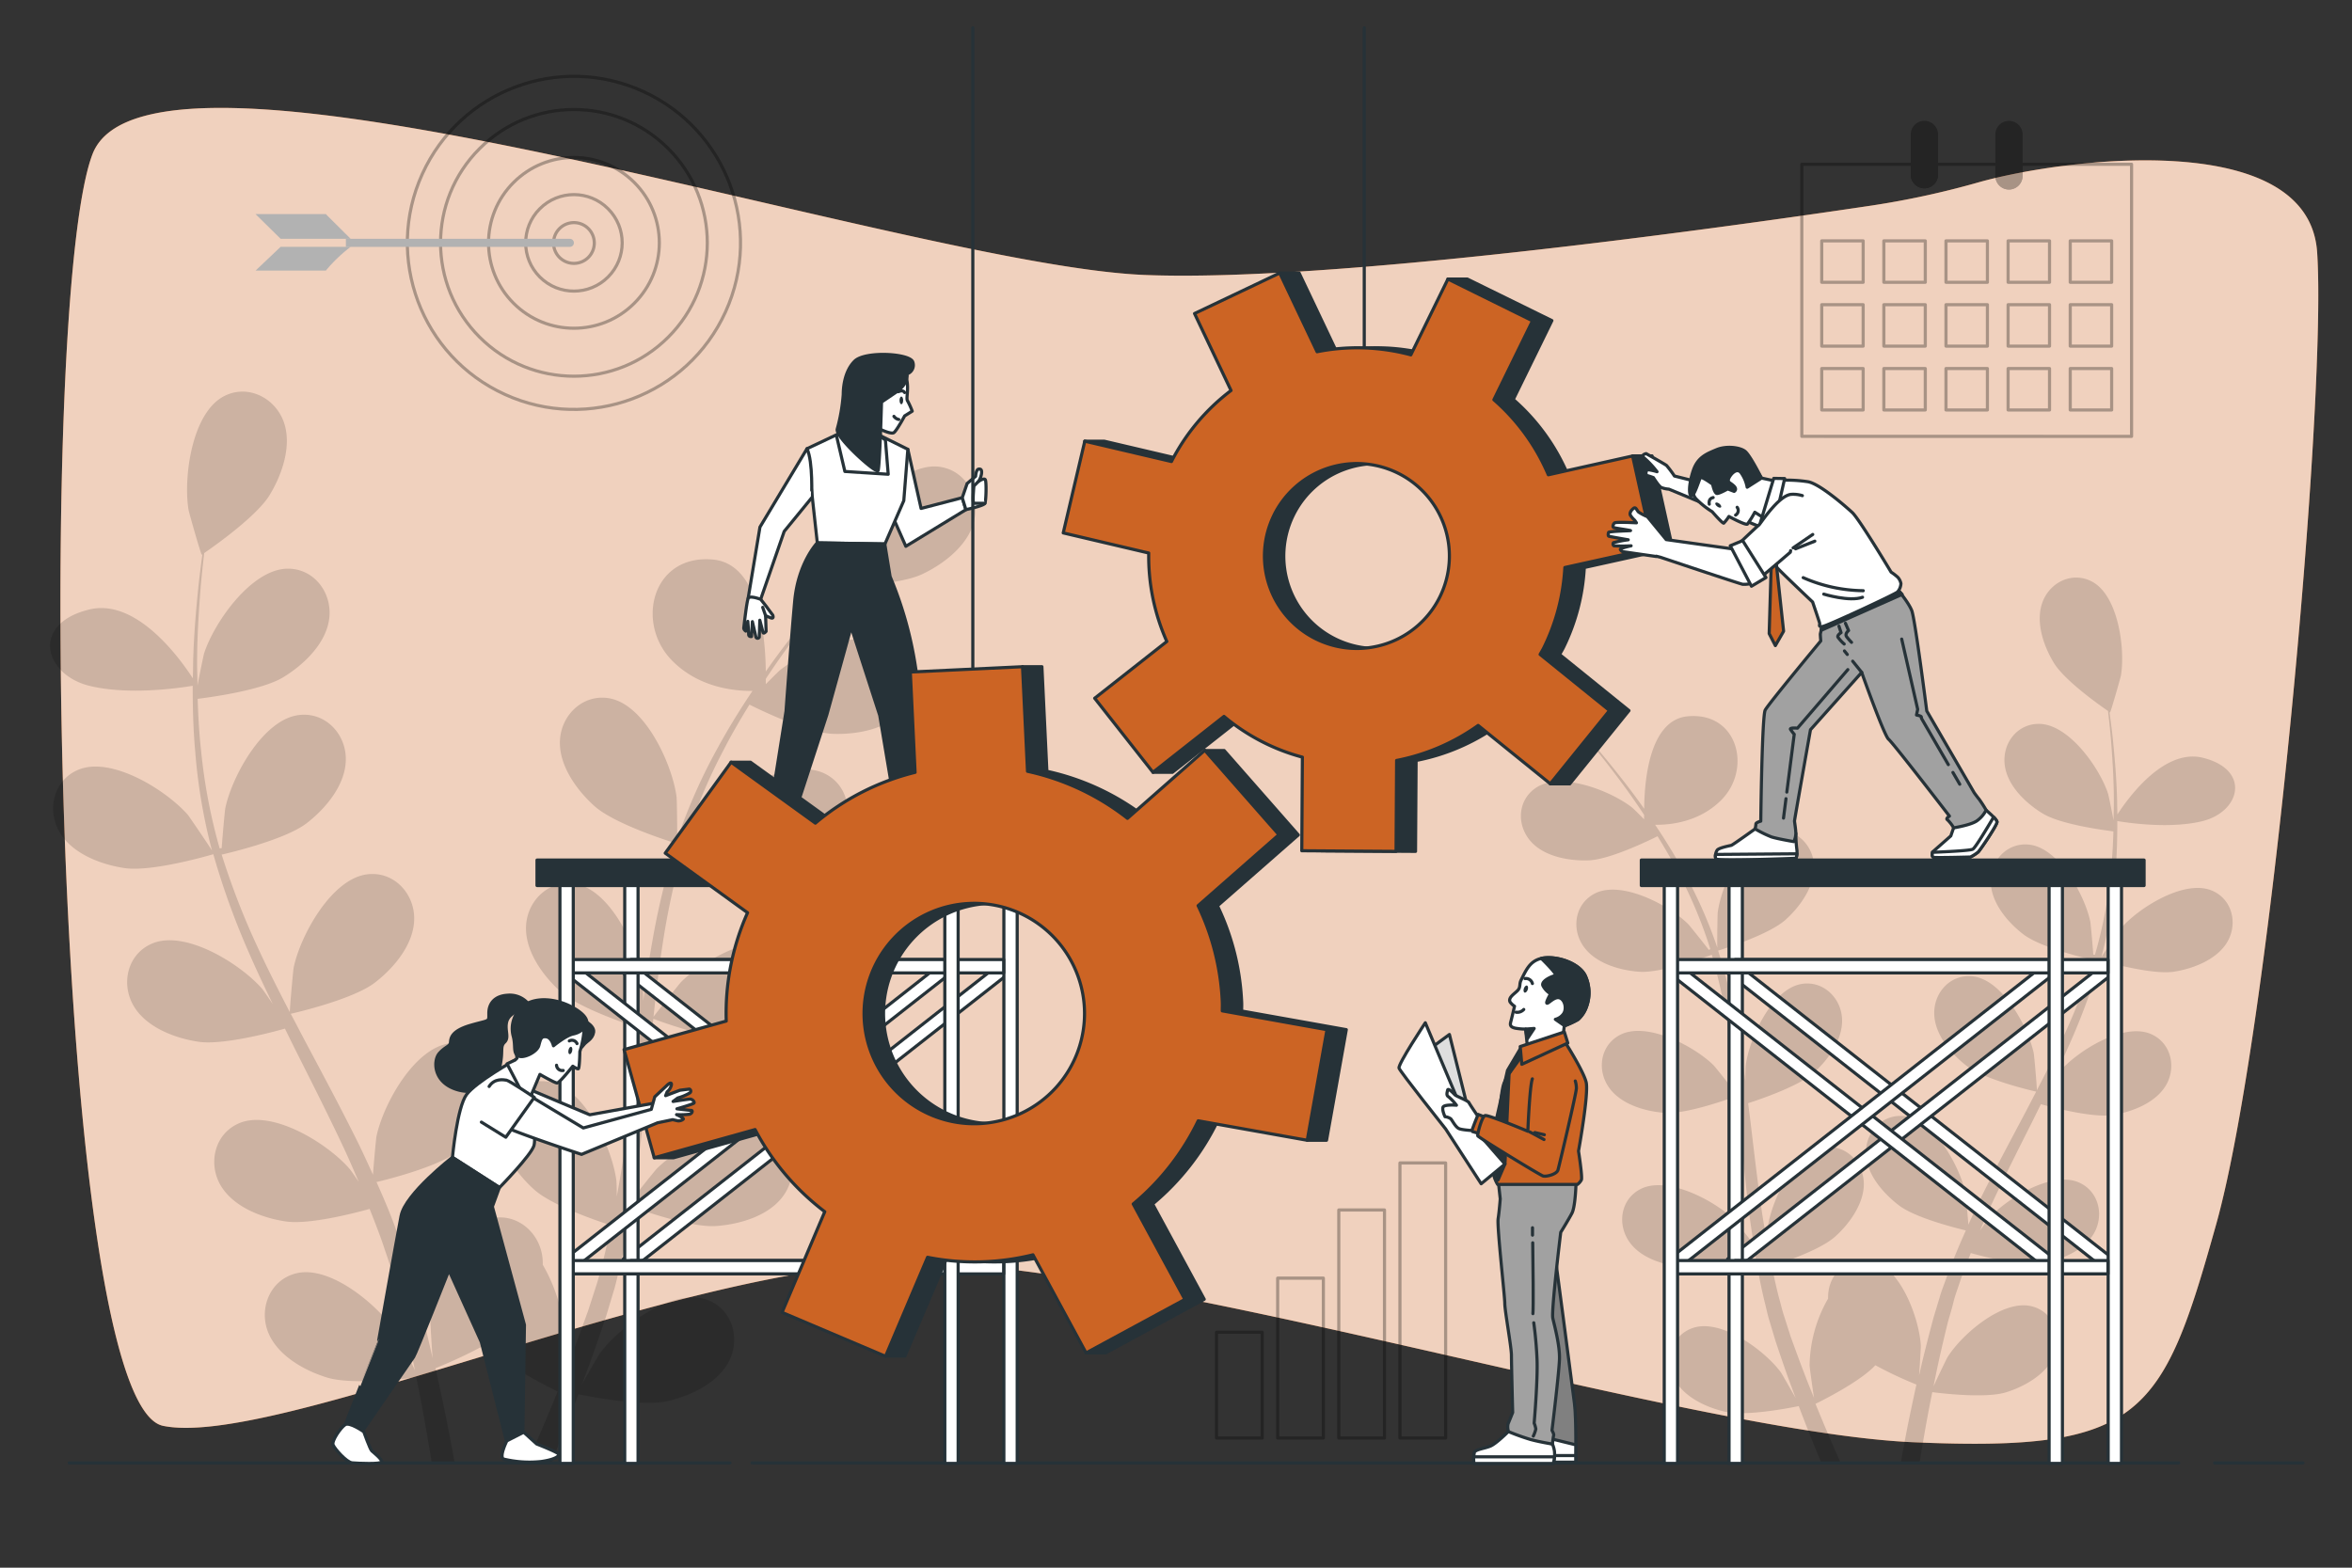 <svg xmlns="http://www.w3.org/2000/svg" viewBox="0 0 750 500"><rect x="0" y="0" width="750" height="500" fill="#333333" stroke="none"/><g id="freepik--background-simple--inject-121"><path d="M631.07,58.11a274.72,274.72,0,0,1-34.19,7.44c-52.46,7.81-173.38,24.54-232,22.14C288.8,84.57,47.69,1.38,29.48,49.21S16.62,447.48,52,454.76s160.74-49.91,234.68-52S537.42,456.84,610.28,460s79.3-8.32,96.45-69.67S742.09,127.2,738.88,80.41C736.14,40.63,658.31,50.44,631.07,58.11Z" style="fill:#CC6424"></path><path d="M631.07,58.11a274.72,274.72,0,0,1-34.19,7.44c-52.46,7.81-173.38,24.54-232,22.14C288.8,84.57,47.69,1.38,29.48,49.21S16.62,447.48,52,454.76s160.74-49.91,234.68-52S537.42,456.84,610.28,460s79.3-8.32,96.45-69.67S742.09,127.2,738.88,80.41C736.14,40.63,658.31,50.44,631.07,58.11Z" style="fill:#fff;opacity:0.7"></path></g><g id="freepik--Plants--inject-121"><path d="M28.76,218.8c12.33,2.93,27.91.72,32.69-.08,0,6.62.14,13.59.79,20.84a178.47,178.47,0,0,0,5.27,31.37c0,.12.08.25.11.37C65.8,268.43,60.43,260.59,60,260c-6.77-7.83-24.46-19-35.13-14.45-7.69,3.27-9.94,12.47-6.08,19.49,3.94,7.17,13.38,10.72,21,11.84,8.63,1.25,26.79-4,28.23-4.44A243.26,243.26,0,0,0,79,303c2.5,5.78,5.2,11.53,8,17.25-1.65-2.42-3.15-4.58-3.39-4.86-6.78-7.83-24.47-19-35.14-14.44-7.68,3.26-9.93,12.47-6.07,19.49,3.94,7.17,13.37,10.72,21,11.83s23.34-3,27.45-4.21c1.08,2.19,2.15,4.39,3.24,6.57,5.26,10.47,10.55,20.89,15.43,31.28,1.72,3.66,3.28,7.32,4.86,11-1.48-2.16-2.74-4-3-4.21-6.77-7.83-24.46-19-35.13-14.45-7.68,3.27-9.94,12.47-6.08,19.49,4,7.18,13.38,10.72,21,11.84,7.41,1.08,21.82-2.65,26.7-4,1.5,3.8,3,7.6,4.29,11.35.82,2.58,1.79,5,2.46,7.65s1.44,5.17,2.16,7.71c1.18,4.95,2.44,10.06,3.48,14.92.75,3.37,1.39,6.6,2.06,9.86-1.67-3.67-5.09-10.77-5.45-11.33-5.5-8.76-21.3-22.46-32.53-19.59-8.1,2.06-11.72,10.81-9,18.34,2.81,7.69,11.6,12.62,19,14.88,8.14,2.49,26.16.22,28.41-.08,1.08,5.38,2.08,10.63,2.94,15.6q1.08,6.12,2,11.75H145q-1.11-6.19-2.45-13c-1.08-5.48-2.34-11.3-3.68-17.27a149.73,149.73,0,0,0,15.85-7.46c5.93,6.43,21.13,14,23.1,14.9-2.07,5.09-4.13,10-6.15,14.64-1.23,2.84-2.44,5.55-3.63,8.2h7.67c.76-1.81,1.52-3.64,2.29-5.53,2.12-5.16,4.29-10.71,6.46-16.43,2.18.45,20,4.08,28.34,2.2,7.54-1.7,16.67-6,20-13.43,3.3-7.3.34-16.3-7.57-19-11-3.69-27.77,8.79-33.91,17.12-.36.49-3.7,6.26-5.75,9.94.88-2.34,1.75-4.61,2.62-7,1.75-4.78,3.36-9.6,5.11-14.79q1.14-3.8,2.3-7.67c.82-2.54,1.36-5.34,2.06-8,1.5-6.27,2.71-12.7,3.78-19.21,4.19,1.52,19.15,6.73,26.9,6.18s17.38-3.37,21.85-10.23c4.37-6.71,2.81-16.06-4.61-19.89-10.31-5.31-28.78,4.48-36.11,11.79-.46.45-5.14,6.28-7.64,9.53.61-3.91,1.25-7.82,1.74-11.8,1.43-11.49,2.51-23.17,3.65-34.82.34-3.56.73-7.11,1.11-10.67,1.48.56,19.12,7.13,27.8,6.52,7.71-.54,17.39-3.38,21.85-10.23s2.82-16.07-4.61-19.89c-10.3-5.32-28.77,4.48-36.11,11.78-.55.55-7.26,9-8.87,11.17.83-7.83,1.73-15.63,2.92-23.27a241.66,241.66,0,0,1,6.69-30.62c.69.26,19.07,7.2,28,6.58,7.71-.54,17.39-3.38,21.85-10.24,4.37-6.71,2.81-16.06-4.61-19.88-10.3-5.32-28.77,4.48-36.11,11.78-.48.48-5.6,6.87-8,10l-.59-.3a176.78,176.78,0,0,1,12.16-29.07c2.64-5.16,5.45-9.94,8.29-14.54,3.29,1.65,18.41,9,26.47,9.31,7.73.31,17.65-1.44,22.85-7.77s4.56-15.65-2.4-20.27c-9.66-6.42-29.09,1.29-37.19,7.74-.3.25-2.34,2.26-4.53,4.46,0-.48,0-1,0-1.68.32-.5.65-1,1-1.5,4.85-7.3,9.74-13.69,14.11-19.31,2.52-3.18,4.86-6,7.07-8.62,4.07-.08,20.47-.57,27.65-3.94,7-3.29,15-9.42,16.69-17.42,1.66-7.84-3.17-16-11.47-16.89-11.53-1.24-25.22,14.55-29.44,24-.36.82-4.58,14.25-4.37,14.25h.25c-2.18,2.47-4.49,5.15-7,8.13-4.48,5.51-9.5,11.77-14.49,18.95-.1-11.15-2.07-34.3-16.78-35.7-19.43-1.85-25,20.34-12.95,32.37,8.43,8.43,19.57,9.58,25.49,9.52-3.73,5.55-7.47,11.53-11,18a179.46,179.46,0,0,0-12.92,29.07c0,.11-.06.24-.1.36.06-3.39-.09-12.89-.19-13.62-1.33-10.27-9.93-29.32-21.33-31.43-8.21-1.52-15.17,4.92-15.82,12.91-.67,8.15,5.24,16.31,11,21.47,6.5,5.8,24.55,11.43,26,11.87a242.05,242.05,0,0,0-7.62,31.49c-1.11,6.21-2,12.49-2.88,18.8,0-2.94-.1-5.57-.15-5.93-1.33-10.27-9.94-29.32-21.33-31.43-8.22-1.52-15.17,4.91-15.83,12.9-.67,8.16,5.25,16.32,11,21.47s21.14,10.33,25.2,11.63c-.29,2.42-.62,4.84-.91,7.26-1.39,11.64-2.72,23.25-4.39,34.61-.58,4-1.3,7.92-2,11.84,0-2.61-.09-4.81-.14-5.14-1.33-10.27-9.93-29.32-21.33-31.43-8.22-1.51-15.17,4.92-15.83,12.91-.66,8.15,5.25,16.32,11,21.47,5.58,5,19.65,9.82,24.48,11.39-.85,4-1.69,8-2.69,11.83-.74,2.6-1.27,5.16-2.16,7.73l-2.46,7.62c-1.75,4.79-3.51,9.74-5.33,14.37-1.24,3.22-2.48,6.28-3.72,9.36.63-4,1.69-11.79,1.71-12.45a53.27,53.27,0,0,0-7.14-25.92,16.24,16.24,0,0,0-.19-3c-1.28-7.91-8.71-13.79-16.78-11.64-11.2,3-18.31,22.65-18.84,33,0,.61.37,7.26.69,11.46-.56-2.44-1.08-4.81-1.69-7.31-1.18-5-2.49-9.87-3.89-15.16q-1.16-3.79-2.32-7.66c-.72-2.58-1.81-5.21-2.71-7.84C125.28,389,122.75,383,120.05,377c4.34-1,19.68-5,25.84-9.67s12.64-12.41,12.59-20.59c-.06-8-6.52-14.95-14.82-14-11.53,1.25-21.53,19.61-23.62,29.75-.13.63-.81,8.07-1.11,12.17-1.65-3.61-3.27-7.21-5.06-10.81-5.15-10.37-10.68-20.71-16.16-31-1.68-3.16-3.31-6.34-5-9.51,1.55-.35,19.89-4.61,26.79-9.91,6.14-4.7,12.64-12.4,12.58-20.59-.05-8-6.51-14.94-14.81-14-11.53,1.25-21.53,19.61-23.62,29.75-.16.76-1.13,11.47-1.24,14.21-3.63-7-7.18-14-10.4-21a241.53,241.53,0,0,1-11.32-29.23c.72-.16,19.88-4.51,27-9.94,6.14-4.7,12.64-12.4,12.58-20.59,0-8-6.51-14.94-14.81-14-11.53,1.25-21.53,19.61-23.62,29.75-.14.66-.88,8.83-1.15,12.72l-.65.07a177,177,0,0,1-5.9-31c-.65-5.76-.94-11.3-1.11-16.69,3.65-.45,20.32-2.67,27.22-6.85,6.61-4,13.93-10.94,14.77-19.08.82-8-4.84-15.57-13.19-15.59-11.59,0-23.55,17.13-26.74,27-.17.53-1.33,6.17-2.12,10.29,0-2.43-.13-4.95-.12-7.28,0-8.77.58-16.8,1.12-23.9.35-4,.74-7.68,1.14-11.09,3.36-2.3,16.76-11.77,20.89-18.53,4-6.6,7.31-16.13,4.31-23.74-2.94-7.46-11.47-11.6-18.88-7.76-10.3,5.32-13,26-11.31,36.26.15.88,4,14.42,4.22,14.3l.2-.14c-.45,3.27-.9,6.78-1.31,10.63-.71,7.1-1.44,15.14-1.65,23.94,0,1.62-.06,3.28-.08,5-4.42-6.81-18.36-25.91-33.42-21.86C9.82,199.15,14,215.29,28.76,218.8Z" style="opacity:0.15"></path><path d="M702.16,261.93c-10.18,2.43-23,.6-27-.06,0,5.47-.12,11.23-.66,17.22a148.1,148.1,0,0,1-4.34,25.9c0,.1-.07.2-.1.3,1.51-2.36,5.94-8.84,6.33-9.3,5.6-6.46,20.21-15.67,29-11.92,6.35,2.69,8.21,10.29,5,16.09s-11.05,8.86-17.37,9.78c-7.12,1-22.12-3.31-23.31-3.67a200.43,200.43,0,0,1-9.1,25.17c-2.06,4.78-4.29,9.53-6.58,14.26,1.37-2,2.61-3.79,2.8-4,5.6-6.47,20.21-15.67,29-11.93,6.35,2.7,8.21,10.3,5,16.1s-11,8.85-17.37,9.77-19.27-2.51-22.66-3.47c-.9,1.8-1.78,3.62-2.68,5.42-4.34,8.64-8.72,17.26-12.74,25.83-1.43,3-2.71,6.05-4,9.08,1.21-1.78,2.25-3.27,2.43-3.48,5.6-6.47,20.21-15.67,29-11.93,6.35,2.7,8.21,10.3,5,16.1s-11,8.85-17.37,9.77c-6.12.89-18-2.19-22-3.31-1.24,3.14-2.49,6.28-3.54,9.38-.68,2.13-1.48,4.14-2,6.31s-1.19,4.27-1.78,6.37c-1,4.09-2,8.31-2.88,12.32-.62,2.79-1.15,5.46-1.7,8.14,1.38-3,4.2-8.88,4.5-9.35,4.55-7.24,17.59-18.55,26.87-16.18,6.68,1.7,9.67,8.93,7.4,15.15s-9.58,10.42-15.69,12.29c-6.72,2.05-21.61.18-23.46-.07-.9,4.45-1.72,8.78-2.43,12.88-.6,3.38-1.14,6.61-1.63,9.71h-6q.92-5.13,2-10.75c.89-4.52,1.93-9.33,3-14.26a122.81,122.81,0,0,1-13.09-6.16c-4.9,5.31-17.46,11.52-19.09,12.31,1.71,4.2,3.42,8.27,5.08,12.09,1,2.34,2,4.58,3,6.77H580.8q-.93-2.24-1.89-4.57c-1.75-4.26-3.54-8.84-5.33-13.57-1.81.38-16.54,3.37-23.41,1.82-6.23-1.41-13.77-4.93-16.56-11.09s-.29-13.46,6.25-15.66c9.08-3.05,22.93,7.26,28,14.14.3.41,3,5.17,4.74,8.21-.72-1.94-1.44-3.81-2.16-5.81-1.45-3.95-2.78-7.93-4.22-12.21q-.94-3.13-1.9-6.34c-.68-2.1-1.12-4.41-1.7-6.63-1.24-5.18-2.24-10.49-3.12-15.87-3.46,1.26-15.82,5.56-22.21,5.11s-14.36-2.79-18-8.45-2.33-13.26,3.81-16.43c8.5-4.38,23.76,3.71,29.82,9.74.38.37,4.24,5.19,6.31,7.87-.51-3.23-1-6.45-1.44-9.74-1.18-9.5-2.08-19.14-3-28.76-.29-2.95-.61-5.88-.92-8.82-1.22.47-15.8,5.89-23,5.39-6.37-.45-14.36-2.79-18.05-8.45s-2.32-13.27,3.81-16.43c8.5-4.39,23.76,3.7,29.82,9.73.46.46,6,7.4,7.33,9.23-.69-6.47-1.43-12.91-2.42-19.22a201.15,201.15,0,0,0-5.51-25.29c-.58.22-15.76,5.95-23.1,5.43-6.37-.44-14.36-2.78-18.05-8.45S502.37,288.2,508.5,285c8.51-4.39,23.76,3.7,29.82,9.73.4.39,4.63,5.67,6.58,8.23l.49-.25a146.29,146.29,0,0,0-10-24c-2.18-4.26-4.5-8.21-6.84-12-2.72,1.36-15.21,7.42-21.87,7.69-6.38.25-14.58-1.2-18.87-6.42s-3.76-12.93,2-16.74c8-5.3,24,1.07,30.72,6.39.25.2,1.93,1.86,3.74,3.68,0-.4,0-.86,0-1.39l-.8-1.23c-4-6-8-11.31-11.66-16-2.08-2.63-4-5-5.84-7.12-3.36-.06-16.91-.47-22.83-3.25s-12.39-7.78-13.79-14.39,2.62-13.22,9.48-13.95c9.52-1,20.83,12,24.31,19.83.3.67,3.78,11.77,3.61,11.77h-.2c1.8,2,3.7,4.26,5.74,6.72,3.7,4.55,7.84,9.73,12,15.65.08-9.2,1.71-28.33,13.86-29.49,16-1.52,20.62,16.81,10.69,26.74-7,7-16.16,7.91-21.05,7.86,3.08,4.59,6.17,9.53,9.05,14.88a147,147,0,0,1,10.67,24c0,.09.05.2.09.3-.05-2.81.07-10.65.15-11.25,1.1-8.48,8.2-24.22,17.62-26,6.78-1.25,12.53,4.06,13.07,10.66s-4.34,13.48-9.1,17.73c-5.37,4.8-20.28,9.44-21.47,9.81a200.32,200.32,0,0,1,6.3,26c.92,5.12,1.68,10.31,2.38,15.52,0-2.43.08-4.6.12-4.9,1.1-8.48,8.21-24.21,17.62-25.95,6.78-1.26,12.53,4.06,13.07,10.65.55,6.74-4.33,13.48-9.1,17.73s-17.46,8.54-20.82,9.61c.25,2,.52,4,.76,6,1.15,9.61,2.25,19.2,3.62,28.58.48,3.3,1.08,6.54,1.66,9.78,0-2.16.08-4,.12-4.25,1.1-8.48,8.2-24.21,17.62-25.95,6.78-1.26,12.53,4.06,13.07,10.65s-4.34,13.48-9.1,17.74-16.23,8.11-20.22,9.4c.7,3.3,1.4,6.61,2.22,9.78.62,2.15,1.06,4.26,1.79,6.38l2,6.3c1.44,3.95,2.9,8,4.4,11.86,1,2.66,2.05,5.19,3.07,7.73-.52-3.29-1.39-9.74-1.41-10.28a44,44,0,0,1,5.9-21.4,14.05,14.05,0,0,1,.16-2.51c1-6.53,7.19-11.39,13.85-9.61,9.26,2.46,15.12,18.7,15.56,27.24,0,.5-.3,6-.57,9.46.47-2,.9-4,1.4-6,1-4.1,2.06-8.15,3.22-12.52l1.91-6.33c.59-2.13,1.49-4.3,2.24-6.47,1.83-5,3.92-10,6.15-15-3.58-.85-16.26-4.08-21.35-8S595,374.33,595,367.58s5.38-12.35,12.24-11.6c9.52,1,17.78,16.19,19.51,24.57.1.52.67,6.66.91,10.05,1.36-3,2.71-6,4.18-8.93,4.25-8.56,8.83-17.1,13.35-25.64,1.39-2.62,2.74-5.24,4.1-7.86-1.28-.29-16.42-3.81-22.12-8.18-5.07-3.89-10.44-10.25-10.39-17s5.38-12.34,12.23-11.6c9.52,1,17.78,16.2,19.51,24.57.13.63.93,9.48,1,11.74,3-5.77,5.93-11.55,8.59-17.36a197.9,197.9,0,0,0,9.35-24.14c-.6-.13-16.42-3.73-22.26-8.21-5.07-3.88-10.44-10.24-10.39-17s5.38-12.35,12.24-11.6c9.52,1,17.77,16.19,19.5,24.57.12.55.73,7.29.95,10.5l.54.06A145.17,145.17,0,0,0,673,278.94c.54-4.75.78-9.33.92-13.78-3-.37-16.78-2.2-22.48-5.66-5.46-3.3-11.5-9-12.2-15.76s4-12.86,10.89-12.87c9.57,0,19.45,14.15,22.09,22.28.14.44,1.1,5.1,1.75,8.5,0-2,.1-4.09.09-6,0-7.24-.47-13.87-.92-19.73-.28-3.34-.61-6.35-.94-9.16-2.77-1.9-13.84-9.72-17.25-15.31s-6-13.32-3.56-19.6,9.47-9.58,15.6-6.41c8.5,4.39,10.74,21.51,9.33,30-.12.73-3.33,11.91-3.48,11.81l-.17-.12c.38,2.7.75,5.6,1.09,8.78.58,5.87,1.18,12.5,1.35,19.77,0,1.34.06,2.71.08,4.09,3.64-5.63,15.16-21.4,27.59-18C717.81,245.71,714.34,259,702.16,261.93Z" style="opacity:0.15"></path></g><g id="freepik--Calendar--inject-121"><g style="opacity:0.3"><path d="M679.71,52.4v86.77H574.56V52.4H609.8v3.51a3.85,3.85,0,0,0,7.69,0V52.4h19.29v3.51a3.84,3.84,0,1,0,7.67,0V52.4Z" style="fill:none;stroke:#000;stroke-linecap:round;stroke-linejoin:round"></path><rect x="580.91" y="76.82" width="13.21" height="13.21" style="fill:none;stroke:#000;stroke-linecap:round;stroke-linejoin:round"></rect><rect x="600.72" y="76.82" width="13.21" height="13.21" style="fill:none;stroke:#000;stroke-linecap:round;stroke-linejoin:round"></rect><rect x="620.53" y="76.82" width="13.21" height="13.21" style="fill:none;stroke:#000;stroke-linecap:round;stroke-linejoin:round"></rect><rect x="640.34" y="76.82" width="13.21" height="13.21" style="fill:none;stroke:#000;stroke-linecap:round;stroke-linejoin:round"></rect><rect x="660.15" y="76.82" width="13.21" height="13.21" style="fill:none;stroke:#000;stroke-linecap:round;stroke-linejoin:round"></rect><rect x="580.91" y="97.18" width="13.21" height="13.21" style="fill:none;stroke:#000;stroke-linecap:round;stroke-linejoin:round"></rect><rect x="600.72" y="97.18" width="13.21" height="13.21" style="fill:none;stroke:#000;stroke-linecap:round;stroke-linejoin:round"></rect><rect x="620.53" y="97.18" width="13.21" height="13.21" style="fill:none;stroke:#000;stroke-linecap:round;stroke-linejoin:round"></rect><rect x="640.34" y="97.18" width="13.21" height="13.21" style="fill:none;stroke:#000;stroke-linecap:round;stroke-linejoin:round"></rect><rect x="660.15" y="97.18" width="13.21" height="13.21" style="fill:none;stroke:#000;stroke-linecap:round;stroke-linejoin:round"></rect><rect x="580.91" y="117.54" width="13.21" height="13.21" style="fill:none;stroke:#000;stroke-linecap:round;stroke-linejoin:round"></rect><rect x="600.72" y="117.54" width="13.21" height="13.21" style="fill:none;stroke:#000;stroke-linecap:round;stroke-linejoin:round"></rect><rect x="620.53" y="117.54" width="13.21" height="13.21" style="fill:none;stroke:#000;stroke-linecap:round;stroke-linejoin:round"></rect><rect x="640.34" y="117.54" width="13.21" height="13.21" style="fill:none;stroke:#000;stroke-linecap:round;stroke-linejoin:round"></rect><rect x="660.15" y="117.54" width="13.21" height="13.21" style="fill:none;stroke:#000;stroke-linecap:round;stroke-linejoin:round"></rect><path d="M617.49,42.7V55.91a3.85,3.85,0,0,1-7.69,0V42.7a3.85,3.85,0,0,1,7.69,0Z" style="stroke:#000;stroke-linecap:round;stroke-linejoin:round"></path><path d="M644.45,42.7V55.91a3.84,3.84,0,1,1-7.67,0V42.7a3.84,3.84,0,0,1,7.67,0Z" style="stroke:#000;stroke-linecap:round;stroke-linejoin:round"></path></g></g><g id="freepik--Chart--inject-121"><g style="opacity:0.3"><rect x="387.92" y="424.9" width="14.57" height="33.74" style="fill:none;stroke:#000;stroke-linecap:round;stroke-linejoin:round"></rect><rect x="407.42" y="407.65" width="14.57" height="50.99" style="fill:none;stroke:#000;stroke-linecap:round;stroke-linejoin:round"></rect><rect x="426.91" y="385.91" width="14.57" height="72.73" style="fill:none;stroke:#000;stroke-linecap:round;stroke-linejoin:round"></rect><rect x="446.41" y="370.91" width="14.57" height="87.73" style="fill:none;stroke:#000;stroke-linecap:round;stroke-linejoin:round"></rect></g></g><g id="freepik--Target--inject-121"><g style="opacity:0.3"><circle cx="183.01" cy="77.45" r="53.11" transform="translate(36.74 211.98) rotate(-65.54)" style="fill:none;stroke:#000;stroke-miterlimit:10"></circle><circle cx="183.01" cy="77.45" r="42.53" transform="translate(-1.16 152.1) rotate(-45)" style="fill:none;stroke:#000;stroke-miterlimit:10"></circle><circle cx="183.01" cy="77.45" r="27.23" transform="translate(-1.16 152.1) rotate(-45)" style="fill:none;stroke:#000;stroke-miterlimit:10"></circle><circle cx="183.01" cy="77.45" r="15.39" transform="translate(-1.16 152.1) rotate(-45)" style="fill:none;stroke:#000;stroke-miterlimit:10"></circle><path d="M189.51,77.45A6.5,6.5,0,1,0,183,84,6.5,6.5,0,0,0,189.51,77.45Z" style="fill:none;stroke:#000;stroke-miterlimit:10"></path></g><path d="M181.73,78.74H110.3V76.17h71.43A1.28,1.28,0,0,1,183,77.45h0A1.28,1.28,0,0,1,181.73,78.74Z" style="fill:#b2b2b2"></path><polygon points="103.95 68.29 104.35 68.75 111.81 76.16 89.48 76.16 81.49 68.29 103.95 68.29" style="fill:#b2b2b2"></polygon><path d="M81.49,86.31l8-7.59h22.34a47.79,47.79,0,0,0-7.93,7.59Z" style="fill:#b2b2b2"></path></g><g id="freepik--Floor--inject-121"><line x1="706.17" y1="466.58" x2="734.38" y2="466.58" style="fill:none;stroke:#263238;stroke-linecap:round;stroke-linejoin:round"></line><line x1="239.82" y1="466.58" x2="694.71" y2="466.58" style="fill:none;stroke:#263238;stroke-linecap:round;stroke-linejoin:round"></line><line x1="22.08" y1="466.58" x2="232.77" y2="466.58" style="fill:none;stroke:#263238;stroke-linecap:round;stroke-linejoin:round"></line></g><g id="freepik--character-3--inject-121"><path d="M496.09,402.17l2.38,18s2.91,22.24,3.58,27.4.39,18.79.39,18.79H492.25l-.13-19.19.26-32.82Z" style="fill:gray;stroke:#263238;stroke-linecap:round;stroke-linejoin:round"></path><path d="M502.49,460.82c0,3.16-.05,5.54-.05,5.54H492.25l-.05-8.06Z" style="fill:#fff;stroke:#263238;stroke-linecap:round;stroke-linejoin:round"></path><path d="M502.47,464.25c0,.87,0,1.53,0,1.86v.14h0v.1H492.25v-2.11Z" style="fill:#fff;stroke:#263238;stroke-linecap:round;stroke-linejoin:round"></path><path d="M481,456.57s-3.84,3.84-5.69,4.63-4.76,1.06-5.16,2a11.24,11.24,0,0,0-.13,3.57H495.3a10.61,10.61,0,0,0,.39-3.84,9,9,0,0,0-.66-2.38S482.59,456.44,481,456.57Z" style="fill:#fff;stroke:#263238;stroke-linecap:round;stroke-linejoin:round"></path><path d="M495.3,466.76H470a18.94,18.94,0,0,1-.08-2.12H495.7A13,13,0,0,1,495.3,466.76Z" style="fill:#fff;stroke:#263238;stroke-linecap:round;stroke-linejoin:round"></path><path d="M502.58,376.63s-.14,8.07-1.33,10.32-3.57,6.09-3.57,6.09-3.05,25-2.52,27.4,2.25,8.6,2.12,13-2.38,22.76-2.38,22.76.66,1.19.53,1.59-.4,2.78-.4,2.78-4.1-.66-7-1.46a71.42,71.42,0,0,1-7-2.51,4.5,4.5,0,0,1-.13-2.52c.4-.92,1.46-3.57,1.46-3.57s-.4-15.62-.4-18.26-2.12-14.17-2.12-16.55-2.51-24.48-2.12-27,.67-6.35.67-6.35l-.67-6Z" style="fill:#a1a1a1;stroke:#263238;stroke-linecap:round;stroke-linejoin:round"></path><path d="M488.75,396.38c.1,7.28.25,20.51.06,22.6" style="fill:none;stroke:#263238;stroke-linecap:round;stroke-linejoin:round"></path><path d="M488.68,391.58s0,.9,0,2.36" style="fill:none;stroke:#263238;stroke-linecap:round;stroke-linejoin:round"></path><path d="M489.08,421.89s.79,5.3,1.05,11.78-.92,20.25-.92,20.25a8.32,8.32,0,0,1,.53,1.85,10.48,10.48,0,0,1-.8,2.25" style="fill:none;stroke:#263238;stroke-linecap:round;stroke-linejoin:round"></path><path d="M499,332.27s5.87,9.21,6.78,12.85-2.43,22-2.43,22,1.32,8.4.91,9.21a4.65,4.65,0,0,1-1.21,1.42h-25.5a10.81,10.81,0,0,1-1.22-2.93,8.73,8.73,0,0,1,.2-3.85c.51-1.72,1.72-21.46,2.94-25.1S486,335.51,486,335.51Z" style="fill:#CC6424;stroke:#263238;stroke-linecap:round;stroke-linejoin:round"></path><path d="M481.4,318.84c.17-1.24,2.14-2.29,2.8-3.24s.27-1.84.8-2.92c1.58-3.17,2.77-6.13,6.47-7,4.6-1,11.8,1.32,13.94,5.35a12.9,12.9,0,0,1,.52,9.94,9.87,9.87,0,0,1-2.68,4.15c-.37.33-4.46,2.24-4.42,2l-.41,3.24L487,333.28l-.51-5.06a18.92,18.92,0,0,1-3.34-.3c-1.31-.31-1.72-.81-1.42-1.93s1.22-5.06,1.22-5.06a5.69,5.69,0,0,1-1.4-1.32A1.22,1.22,0,0,1,481.4,318.84Z" style="fill:#fff;stroke:#263238;stroke-linecap:round;stroke-linejoin:round"></path><path d="M485.92,315.26c-.2.62-.09,1.21.24,1.32s.78-.3,1-.92.1-1.21-.24-1.32S486.13,314.64,485.92,315.26Z" style="fill:#263238"></path><path d="M488.65,313.69a2.12,2.12,0,0,0-2.37-1.58" style="fill:none;stroke:#263238;stroke-linecap:round;stroke-linejoin:round"></path><path d="M483.43,322.84a2.78,2.78,0,0,0,2.46-.88" style="fill:none;stroke:#263238;stroke-linecap:round;stroke-linejoin:round"></path><path d="M498.6,323.3c1-1.49.5-4.31-1.16-5s-3.65,1.83-4.14,1.66,1.16-3,1.16-3a6.33,6.33,0,0,1-2.49-2.66c-.5-1.49,3-3,4-3.15s-4.48-5.48-4.48-5.48c4.6-1,11.8,1.32,13.94,5.35a12.9,12.9,0,0,1,.52,9.94,9.87,9.87,0,0,1-2.68,4.15,25.86,25.86,0,0,1-4.22,2h-.2l-2.88-2A4.55,4.55,0,0,0,498.6,323.3Z" style="fill:#263238;stroke:#263238;stroke-linecap:round;stroke-linejoin:round"></path><polygon points="485.14 336.95 481.21 342.41 479.9 371.23 477.69 376.36 474.88 367.08 480.71 341.38 484.71 334.62 485.14 336.95" style="fill:#263238;stroke:#263238;stroke-linecap:round;stroke-linejoin:round"></polygon><polygon points="498.83 329.13 484.76 333.79 485.27 339.45 499.94 332.67 498.83 329.13" style="fill:#CC6424;stroke:#263238;stroke-linecap:round;stroke-linejoin:round"></polygon><polygon points="486.48 328.22 489.21 328.02 486.99 331.36 486.48 328.22" style="fill:#263238;stroke:#263238;stroke-linecap:round;stroke-linejoin:round"></polygon><polygon points="448.53 339.96 462.19 329.94 468.77 356.36 466.75 358.58 448.53 339.96" style="fill:#dedede;stroke:#263238;stroke-linecap:round;stroke-linejoin:round"></polygon><path d="M454.5,326.2,467.45,357l12.45,14.27-7.59,6.28L461,360.1s-14.47-18.22-14.88-19.43S454.5,326.2,454.5,326.2Z" style="fill:#fff;stroke:#263238;stroke-linecap:round;stroke-linejoin:round"></path><path d="M478.37,358.3l-7.47-2.82s-2.16-3.15-2.49-3.81-4-2-4.48-2.49-2.15-2.32-2.32-1.49-.5,1.65.33,2.15a16.18,16.18,0,0,1,2.49,2.66s-4-.34-4.31.66.66,3,.66,3a4,4,0,0,1,1.83.66c.49.5,1.49,2.65,2.65,3.15s5.31.67,5.31.67l4.64,3.64Z" style="fill:#fff;stroke:#263238;stroke-linecap:round;stroke-linejoin:round"></path><path d="M473.52,356.26l-2.19-.82s-2.18,5.33-2,5.39l2.25.69Z" style="fill:#CC6424;stroke:#263238;stroke-linecap:round;stroke-linejoin:round"></path><path d="M502.32,344.78a7.8,7.8,0,0,1,.35,2.37c-.1,1.92-5.46,24.59-5.87,26s-3.74,2.22-4.75,1.92-20.62-12.29-20.82-12.8,1.31-6.16,2.32-6.47,13.64,5,13.64,5,.57-14.23,1.44-16.71" style="fill:#CC6424;stroke:#263238;stroke-linecap:round;stroke-linejoin:round"></path><line x1="487.8" y1="361.01" x2="492.35" y2="363.44" style="fill:none;stroke:#263238;stroke-linecap:round;stroke-linejoin:round"></line><line x1="492.45" y1="361.92" x2="489.42" y2="361.21" style="fill:none;stroke:#263238;stroke-linecap:round;stroke-linejoin:round"></line></g><g id="freepik--character-2--inject-121"><polygon points="289.49 143.3 293.71 162.16 306.84 158.74 308 162.56 288.85 174.24 284.7 164.83 289.49 143.3" style="fill:#fff;stroke:#263238;stroke-linecap:round;stroke-linejoin:round"></polygon><polygon points="270.35 136.97 257.33 143.11 260.62 173.14 282.18 173.51 288.2 159.68 289.49 143.3 279.76 138.48 270.35 136.97" style="fill:#fff;stroke:#263238;stroke-linecap:round;stroke-linejoin:round"></polygon><path d="M266.74,139l2.67,11.37,13.82.89-.89-10.92-2.58-1.88S268.74,135.68,266.74,139Z" style="fill:#fff;stroke:#263238;stroke-linecap:round;stroke-linejoin:round"></path><path d="M281.79,114.82c2.89.39,5.57,1.82,6.68,4.24,1.81,3.92.3,7.85.91,8.75a24.88,24.88,0,0,1,1.51,3.33l-2.42,1.51s-2.55,4.74-3.45,5.34-4.4-1.12-4.4-1.12l-2.42,4.53-7.85-6.64,3.33-6.34s-3-5.74-1.51-9.36C273.58,115.67,277.88,114.3,281.79,114.82Z" style="fill:#fff;stroke:#263238;stroke-linecap:round;stroke-linejoin:round"></path><path d="M288,127.7c0,.67-.26,1.22-.58,1.22s-.58-.55-.58-1.22.26-1.22.58-1.22S288,127,288,127.7Z" style="fill:#263238"></path><path d="M286.6,133.79a2.47,2.47,0,0,1-1.54-1" style="fill:#fff;stroke:#263238;stroke-linecap:round;stroke-linejoin:round"></path><path d="M286.47,124.94s1.41-.77,2,.26" style="fill:#fff;stroke:#263238;stroke-linecap:round;stroke-linejoin:round"></path><path d="M260.61,173.14s-6.08,6.36-7.19,18.54-2.77,35.15-2.77,35.15l-5.81,36.54,7.19.27,11.63-35.7,7.75-28,9.13,28.23,6,35.77,6.92-.83-.5-43.79-1.11-7.12a121.33,121.33,0,0,0-7.68-27.48l-.34-.83-1.7-10.42Z" style="fill:#263238;stroke:#263238;stroke-linecap:round;stroke-linejoin:round"></path><path d="M289.22,119.24s.73,3-3.69,6l-4.43,3s-.56,20.76-1.11,21.87-13.84-10.8-13-13.29a57.09,57.09,0,0,0,1.9-11c0-1.93.32-7.3,3.64-10.62s17.71-2.49,18.54.28A2.91,2.91,0,0,1,289.22,119.24Z" style="fill:#263238;stroke:#263238;stroke-linecap:round;stroke-linejoin:round"></path><path d="M257.33,143.11l-15,25-3.76,22.7,4,.31,7.49-21.63,8.74-10.69S259.31,147.14,257.33,143.11Z" style="fill:#fff;stroke:#263238;stroke-linecap:round;stroke-linejoin:round"></path><path d="M246.41,196.18s-1.65-2.2-1.83-2.47-2-2.55-2-2.55-3.51-1.37-4-.31-1.31,8.7-1.4,9.34.64,1.1.64,1.1l.64-3.11s.27,3.2.27,4.11.91.73.91.73l.28-4.75s.91,3.84,1.09,4.75a.57.57,0,0,0,1.1.18c0-.27.18-5.38.18-5.38s.82,3.1,1,3.83,1-.29,1-.29l-.16-5s.43.22,1.62.68S246.41,196.18,246.41,196.18Z" style="fill:#fff;stroke:#263238;stroke-linecap:round;stroke-linejoin:round"></path><line x1="244.15" y1="196.41" x2="243.21" y2="193.71" style="fill:none;stroke:#263238;stroke-linecap:round;stroke-linejoin:round"></line><path d="M306.84,158.74l1.56-4.53,2.7-2.29s.13-2.16.94-2.29,1.08.27.94,1.48a6.43,6.43,0,0,1-.94,2.43s1.75-1.22,2.15-.54.27,6.73-.13,7.54-6.06,2-6.06,2Z" style="fill:#fff;stroke:#263238;stroke-linecap:round;stroke-linejoin:round"></path><path d="M312,153.54,310.56,155s-.54,5.52,0,5.52h3.5" style="fill:#fff;stroke:#263238;stroke-linecap:round;stroke-linejoin:round"></path><path d="M244.84,263.37l-2,5.62a13.09,13.09,0,0,0-1.56,4c-.22,1.78,6.69.89,7.8.89A4.1,4.1,0,0,0,252,273c.67-.67,0-9.36,0-9.36Z" style="fill:#fff;stroke:#263238;stroke-linecap:round;stroke-linejoin:round"></path><path d="M293.5,263.29l2.44,4.93s5.57,2.23,5.8,3.57,0,2-1.34,2.22-15.61,0-15.61,0v-4.45c0-1.12,1.79-5.44,1.79-5.44Z" style="fill:#fff;stroke:#263238;stroke-linecap:round;stroke-linejoin:round"></path><polygon points="321.82 401.57 318.81 404.58 198.75 310.38 201.75 307.38 321.82 401.57" style="fill:#fff;stroke:#263238;stroke-linecap:round;stroke-linejoin:round"></polygon><polygon points="198.75 401.57 201.75 404.58 321.82 310.38 318.81 307.38 198.75 401.57" style="fill:#fff;stroke:#263238;stroke-linecap:round;stroke-linejoin:round"></polygon><rect x="320.11" y="279.62" width="4.25" height="187.12" style="fill:#fff;stroke:#263238;stroke-linecap:round;stroke-linejoin:round"></rect><rect x="199.21" y="279.62" width="4.25" height="187.12" style="fill:#fff;stroke:#263238;stroke-linecap:round;stroke-linejoin:round"></rect><rect x="258.47" y="248.73" width="4.25" height="118.89" transform="translate(-47.57 568.77) rotate(-90)" style="fill:#fff;stroke:#263238;stroke-linecap:round;stroke-linejoin:round"></rect><rect x="258.47" y="344.72" width="4.25" height="118.89" transform="translate(-143.57 664.77) rotate(-90)" style="fill:#fff;stroke:#263238;stroke-linecap:round;stroke-linejoin:round"></rect><polygon points="303.16 401.57 300.15 404.58 180.09 310.38 183.1 307.38 303.16 401.57" style="fill:#fff;stroke:#263238;stroke-linecap:round;stroke-linejoin:round"></polygon><polygon points="180.09 401.57 183.1 404.58 303.16 310.38 300.15 307.38 180.09 401.57" style="fill:#fff;stroke:#263238;stroke-linecap:round;stroke-linejoin:round"></polygon><rect x="239.82" y="248.73" width="4.25" height="118.89" transform="translate(-66.23 550.12) rotate(-90)" style="fill:#fff;stroke:#263238;stroke-linecap:round;stroke-linejoin:round"></rect><rect x="239.82" y="344.72" width="4.25" height="118.89" transform="translate(-162.22 646.11) rotate(-90)" style="fill:#fff;stroke:#263238;stroke-linecap:round;stroke-linejoin:round"></rect><rect x="178.55" y="279.62" width="4.25" height="187.12" style="fill:#fff;stroke:#263238;stroke-linecap:round;stroke-linejoin:round"></rect><rect x="301.28" y="279.62" width="4.25" height="187.12" style="fill:#fff;stroke:#263238;stroke-linecap:round;stroke-linejoin:round"></rect><rect x="171.24" y="274.31" width="160.32" height="8.12" style="fill:#263238;stroke:#263238;stroke-linecap:round;stroke-linejoin:round"></rect></g><g id="freepik--Gears--inject-121"><line x1="310.21" y1="220.68" x2="310.21" y2="8.88" style="fill:none;stroke:#263238;stroke-linecap:round;stroke-linejoin:round"></line><line x1="435.03" y1="135.59" x2="435.03" y2="8.88" style="fill:none;stroke:#263238;stroke-linecap:round;stroke-linejoin:round"></line><path d="M395.93,322.45c0-1,.06-2,0-3a78.94,78.94,0,0,0-7.71-30.55L414,266.3l-23.64-26.92h-6.18l-.54,5.89h0L365.71,261a78.85,78.85,0,0,0-31.88-15l-1.59-33.36h-6.18L298,246.39a78.66,78.66,0,0,0-31.78,16.14L239.31,243.1h-6.18l.87,4,1.71,1-17.38,24,26.25,19a78.57,78.57,0,0,0-6.8,34.56l-32.59,9.09,8.59,30.82-5.15,3.68h6.18l32.16-9a79.4,79.4,0,0,0,22.22,26.16l-13.62,32.12,26.34,11.18.46,2.81h6.18L302,401a77.3,77.3,0,0,0,33.61-.79l13.61,25.13-2.85,6.16h6.18L384,414.39,367.54,384a79.5,79.5,0,0,0,20.73-26.5l28.21,5,.37,1.17H423l6.3-35.27Zm-77.4,35.92A35.15,35.15,0,1,1,352,321.59,35.15,35.15,0,0,1,318.53,358.37Z" style="fill:#263238;stroke:#263238;stroke-linecap:round;stroke-linejoin:round"></path><path d="M382.09,357.47l34.76,6.21,6.3-35.27-33.39-6c0-1,.05-2,0-3a78.94,78.94,0,0,0-7.71-30.55l25.77-22.64-23.64-26.92L359.53,261a78.85,78.85,0,0,0-31.88-15l-1.59-33.36-35.78,1.7,1.52,32A78.66,78.66,0,0,0,260,262.53L233.13,243.1l-21,29,26.25,19a78.57,78.57,0,0,0-6.8,34.56L199,334.76l9.62,34.5,32.16-9A79.4,79.4,0,0,0,263,386.46l-13.62,32.12,33,14L295.78,401a77.3,77.3,0,0,0,33.61-.79l16.94,31.29,31.51-17.06L361.36,384A79.38,79.38,0,0,0,382.09,357.47ZM275.57,324.93a35.15,35.15,0,1,1,36.78,33.44A35.15,35.15,0,0,1,275.57,324.93Z" style="fill:#CC6424;stroke:#263238;stroke-linecap:round;stroke-linejoin:round"></path><path d="M498.53,206.55A66,66,0,0,0,505.2,181l28.11-6.22L526.8,145.4h-6.18l.28,1.31-21,4.65a66.06,66.06,0,0,0-17.36-23.94l12.32-25.17L467.89,89h-6.18l5,2.44-10.64,21.74a65.94,65.94,0,0,0-29.89-1L414.26,87.08h-6.18l1.21,2.35L387.09,100l11.64,24.55a65.93,65.93,0,0,0-19,22.65l-27.64-6.49h-6.18l0,2.24,5.49.85-6.15,26.17,27.26,6.41a66.7,66.7,0,0,0,5.77,28.22l-23,18.1,14.84,18.86-2.43,4.76h6.17l22.65-17.83a64.9,64.9,0,0,0,25,13l-.19,29.85,30.06.2.18-29a66.5,66.5,0,0,0,25.95-11.1l19.28,15.57-2.42,3h6.18l18.89-23.37-22.13-17.89C497.72,208,498.16,207.3,498.53,206.55Zm-33.18-16.23a29.49,29.49,0,1,1-13.52-39.45A29.49,29.49,0,0,1,465.35,190.32Z" style="fill:#263238;stroke:#263238;stroke-linecap:round;stroke-linejoin:round"></path><path d="M471.35,231.37l23,18.61,18.89-23.37-22.13-17.89c.39-.73.83-1.42,1.2-2.17A66,66,0,0,0,499,181l28.11-6.22-6.51-29.35-26.87,6a66.06,66.06,0,0,0-17.36-23.94l12.32-25.17L461.71,89l-11.83,24.18a65.94,65.94,0,0,0-29.89-1L408.08,87.08,380.91,100l11.64,24.55a65.93,65.93,0,0,0-19,22.65l-27.64-6.49-6.87,29.26,27.26,6.41a66.7,66.7,0,0,0,5.77,28.22l-23,18.1,18.59,23.62,22.64-17.83a64.9,64.9,0,0,0,25,13l-.19,29.85,30.06.2.18-29A66.5,66.5,0,0,0,471.35,231.37Zm-65.15-67a29.49,29.49,0,1,1,13.52,39.45A29.49,29.49,0,0,1,406.2,164.39Z" style="fill:#CC6424;stroke:#263238;stroke-linecap:round;stroke-linejoin:round"></path></g><g id="freepik--character-4--inject-121"><path d="M560.57,263.72s-8,5.77-8.51,5.9-4.15.81-4.53,1.59a3.46,3.46,0,0,0-.37,2.73c.4.77,25.55-.2,25.55-.2a6.24,6.24,0,0,0,.24-3,42.7,42.7,0,0,1-.3-4.92Z" style="fill:#fff;stroke:#263238;stroke-linecap:round;stroke-linejoin:round"></path><path d="M573,272.31l-25.93.2a2.22,2.22,0,0,0,.09,1.43c.4.77,25.55-.2,25.55-.2A5.62,5.62,0,0,0,573,272.31Z" style="fill:#fff;stroke:#263238;stroke-linecap:round;stroke-linejoin:round"></path><path d="M623.59,262.19l-1.52,4.42-5.8,5.11s-.38,1.42.27,1.68,11.8-.09,11.8-.09a13.26,13.26,0,0,0,2.46-1.58c.64-.65,6.15-8.73,6-9.64s-3.53-3.74-3.53-3.74Z" style="fill:#fff;stroke:#263238;stroke-linecap:round;stroke-linejoin:round"></path><path d="M630.8,271.73c.64-.65,6.15-8.73,6-9.64a4.23,4.23,0,0,0-1.08-1.48c-2,3.36-5.78,9.74-6.64,10.23s-9.56.86-12.85,1c-.07.32-.25,1.36.29,1.58s11.8-.09,11.8-.09A13.26,13.26,0,0,0,630.8,271.73Z" style="fill:#fff;stroke:#263238;stroke-linecap:round;stroke-linejoin:round"></path><path d="M581.46,198.45a35.16,35.16,0,0,0-1,3.77c0,.52.14,2.2.14,2.2s-16.7,20.11-17.72,22.06-1.41,35.42-1.41,35.42-1.56.4-1.55.92a9.55,9.55,0,0,1-.25,1.55,36.69,36.69,0,0,0,5.21,2.56c2,.63,7.14,1.5,7.14,1.5a6.68,6.68,0,0,0,.63-2.6c0-1.3-.42-3.63-.42-4s5.09-29.09,5.09-29.09l16.33-18.28s7.16,20.17,8.59,21.33,19.39,24.49,19.39,24.49-1.29.79-.64,1.17a12.15,12.15,0,0,1,2,2.58s5.19-.82,7.25-2.13a9.24,9.24,0,0,0,3.09-3.53,40,40,0,0,0-2.24-3.48c-.65-.77-1.57-2.06-1.57-2.06l-15.12-26.08s-3.72-29.28-4.78-32-4.73-7-4.73-7Z" style="fill:#a1a1a1;stroke:#263238;stroke-linecap:round;stroke-linejoin:round"></path><polygon points="580.71 201.05 606.55 189.57 604.85 187.77 581.33 197.42 580.71 201.05" style="fill:#263238;stroke:#263238;stroke-linecap:round;stroke-linejoin:round"></polygon><path d="M586.4,199.71l.67,2.07s-1.29.79-1,1.43a11.72,11.72,0,0,0,2,2.19" style="fill:none;stroke:#263238;stroke-linecap:round;stroke-linejoin:round"></path><path d="M588.47,198.79l1,2.32s-1.28,1-.63,1.95a17.2,17.2,0,0,0,1.57,1.81" style="fill:none;stroke:#263238;stroke-linecap:round;stroke-linejoin:round"></path><line x1="589.06" y1="208.74" x2="588.15" y2="207.61" style="fill:none;stroke:#263238;stroke-linecap:round;stroke-linejoin:round"></line><line x1="593.65" y1="214.44" x2="590.78" y2="210.88" style="fill:none;stroke:#263238;stroke-linecap:round;stroke-linejoin:round"></line><line x1="622.74" y1="246.37" x2="624.92" y2="250.12" style="fill:none;stroke:#263238;stroke-linecap:round;stroke-linejoin:round"></line><path d="M606.41,203.83l5.1,22.4-.38,1.82s1.56.25,1.56.64v.39l8.59,14.79" style="fill:none;stroke:#263238;stroke-linecap:round;stroke-linejoin:round"></path><line x1="569.51" y1="254.73" x2="568.72" y2="260.93" style="fill:none;stroke:#263238;stroke-linecap:round;stroke-linejoin:round"></line><path d="M589.23,213.57l-16.06,18.67s-2.6-.24-2.21.4a15.35,15.35,0,0,0,1.18,1.55l-2.36,18.44" style="fill:none;stroke:#263238;stroke-linecap:round;stroke-linejoin:round"></path><path d="M563.68,166.37s1.39,12.77,2.5,14.14S578,192,578,192s2.16,6.33,2.25,6.79-.55,1.25,1,1,23.1-10.25,23.83-11a4.35,4.35,0,0,0,1.08-2.68,4.15,4.15,0,0,0-1-2,17.71,17.71,0,0,0-2.13-1.64s-10.15-16.93-12.38-19-10.36-9.11-14.05-9.81a44,44,0,0,0-8.55-.49Z" style="fill:#fff;stroke:#263238;stroke-linecap:round;stroke-linejoin:round"></path><path d="M533.94,151.82a35,35,0,0,0-2.51-3.36c-.53-.42-6.51-3.78-6.51-3.78s-2,.42-.53,1.47a30,30,0,0,1,4,4.3,17.1,17.1,0,0,0-2.83-.63c-.74,0-1,1.68-.21,1.89a17.83,17.83,0,0,1,1.89.63s1.68,2.73,2.52,3.15a8.07,8.07,0,0,0,2.41.52L566,170l1.78-9.66Z" style="fill:#fff;stroke:#263238;stroke-linecap:round;stroke-linejoin:round"></path><path d="M559,148.48a27.79,27.79,0,0,0-4.79-4.82c-2.94-2.3-12.69,1-14.1,9.33,0,0-1.25,4,.75,6.14a27.6,27.6,0,0,0,5.11,4.07s3.33,3.84,3.7,3.65a13.47,13.47,0,0,0,1.64-2.13s5.35,2.9,5.9,2.44a30.05,30.05,0,0,0,2.36-3.79l3,1.91,3.86-11.8-4.7-1Z" style="fill:#fff;stroke:#263238;stroke-linecap:round;stroke-linejoin:round"></path><polygon points="565.6 152.57 561.38 166.57 565.27 169.39 569.09 152.63 565.6 152.57" style="fill:#fff;stroke:#263238;stroke-linecap:round;stroke-linejoin:round"></polygon><polygon points="564.91 176.47 564.15 202.08 566.12 205.91 568.75 201.32 565.9 174.93 564.91 176.47" style="fill:#CC6424;stroke:#263238;stroke-linecap:round;stroke-linejoin:round"></polygon><path d="M574.73,158.08a10,10,0,0,0-3.58-.41c-4.13.4-9.94,9.64-10.31,9.83s-8.12,7.6-8.12,7.6l-21.41-3-6-7.31a16.48,16.48,0,0,1-2.77-1.45c-.65-.55-.85-1.83-1.67-1.18s-1.27,1.48-1,2.12a7.32,7.32,0,0,0,1.39,1.64l.56.83s-6.54-.37-7,.05-.64,1.21-.29,1.43,4.07.67,5.41,1c0,.07-6.86.2-7,.58s-.21,1.07.07,1.21,6.19,1.14,6.19,1.14a34.84,34.84,0,0,0-4.7.92.7.7,0,0,0,.15,1,47.46,47.46,0,0,0,5.47,0s-3.7.78-3.41,1.21.43.57.71.64,10.74,1.56,10.74,1.56v-.09l1.33.33s25.2,8.45,26.22,8.63a9.05,9.05,0,0,0,3.67-.58c.64-.28,11.51-9.65,11.51-9.65l.1-.51" style="fill:#fff;stroke:#263238;stroke-linecap:round;stroke-linejoin:round"></path><line x1="571.78" y1="174.74" x2="578.05" y2="170.46" style="fill:none;stroke:#263238;stroke-linecap:round;stroke-linejoin:round"></line><line x1="572.57" y1="175.04" x2="578.71" y2="172.6" style="fill:none;stroke:#263238;stroke-linecap:round;stroke-linejoin:round"></line><path d="M546.12,154.44s.59,2.93,1.4,2.95,3.4-1.46,3.4-1.46l2.06.79s1.08-.59-.1-1.72-1.85-1-1.74-2,2.44-4.17,4-2.3a11.43,11.43,0,0,1,2,4.69l4.55-2.9s-3.6-7.25-5.25-8.55-6-1.81-9.07-.51-5.94,2.34-7.39,6.55-1.56,8-.62,8.15,2.47-5.26,2.87-5.77S546.12,154.44,546.12,154.44Z" style="fill:#263238;stroke:#263238;stroke-linecap:round;stroke-linejoin:round"></path><path d="M548.26,160.64c.5.39.74.9.55,1.15s-.75.13-1.25-.26-.73-.89-.54-1.14S547.77,160.26,548.26,160.64Z" style="fill:#263238"></path><path d="M545.05,160.8s-.45-1.79,1.24-2.11" style="fill:none;stroke:#263238;stroke-linecap:round;stroke-linejoin:round"></path><path d="M553.44,164.28a1.69,1.69,0,0,0,.5-2.48" style="fill:none;stroke:#263238;stroke-linecap:round;stroke-linejoin:round"></path><polygon points="551.74 174.06 558.5 186.97 563.13 184.21 555.7 172.43 551.74 174.06" style="fill:#fff;stroke:#263238;stroke-linecap:round;stroke-linejoin:round"></polygon><path d="M575,184.24a48.85,48.85,0,0,0,19.15,4.16" style="fill:none;stroke:#263238;stroke-linecap:round;stroke-linejoin:round"></path><path d="M581.55,189.49s8.21,2.52,12.37,1" style="fill:none;stroke:#263238;stroke-linecap:round;stroke-linejoin:round"></path><polygon points="673.96 401.57 670.95 404.58 550.88 310.38 553.89 307.38 673.96 401.57" style="fill:#fff;stroke:#263238;stroke-linecap:round;stroke-linejoin:round"></polygon><polygon points="550.88 401.57 553.89 404.58 673.96 310.38 670.95 307.38 550.88 401.57" style="fill:#fff;stroke:#263238;stroke-linecap:round;stroke-linejoin:round"></polygon><rect x="672.25" y="279.62" width="4.25" height="187.12" style="fill:#fff;stroke:#263238;stroke-linecap:round;stroke-linejoin:round"></rect><rect x="551.35" y="279.62" width="4.25" height="187.12" style="fill:#fff;stroke:#263238;stroke-linecap:round;stroke-linejoin:round"></rect><rect x="610.61" y="248.73" width="4.25" height="118.89" transform="translate(304.56 920.91) rotate(-90)" style="fill:#fff;stroke:#263238;stroke-linecap:round;stroke-linejoin:round"></rect><rect x="610.61" y="344.72" width="4.25" height="118.89" transform="translate(208.57 1016.9) rotate(-90)" style="fill:#fff;stroke:#263238;stroke-linecap:round;stroke-linejoin:round"></rect><polygon points="655.3 401.57 652.29 404.58 532.23 310.38 535.24 307.38 655.3 401.57" style="fill:#fff;stroke:#263238;stroke-linecap:round;stroke-linejoin:round"></polygon><polygon points="532.23 401.57 535.24 404.58 655.3 310.38 652.29 307.38 532.23 401.57" style="fill:#fff;stroke:#263238;stroke-linecap:round;stroke-linejoin:round"></polygon><rect x="591.95" y="248.73" width="4.25" height="118.89" transform="translate(285.91 902.25) rotate(-90)" style="fill:#fff;stroke:#263238;stroke-linecap:round;stroke-linejoin:round"></rect><rect x="591.95" y="344.72" width="4.25" height="118.89" transform="translate(189.91 998.25) rotate(-90)" style="fill:#fff;stroke:#263238;stroke-linecap:round;stroke-linejoin:round"></rect><rect x="530.69" y="279.62" width="4.25" height="187.12" style="fill:#fff;stroke:#263238;stroke-linecap:round;stroke-linejoin:round"></rect><rect x="653.41" y="279.62" width="4.25" height="187.12" style="fill:#fff;stroke:#263238;stroke-linecap:round;stroke-linejoin:round"></rect><rect x="523.38" y="274.31" width="160.32" height="8.12" style="fill:#263238;stroke:#263238;stroke-linecap:round;stroke-linejoin:round"></rect></g><g id="freepik--character-1--inject-121"><polygon points="167.61 346.95 188.06 355.55 209.6 351.66 210.01 355.34 188.68 363.53 165.36 353.3 167.61 346.95" style="fill:#fff;stroke:#263238;stroke-linecap:round;stroke-linejoin:round"></polygon><path d="M185.42,325.08s4.23,1.83,3.88,4.11-2.28,2.86-3.2,4.11-.8.58-.8.58l-.8-7.09S184.39,324.05,185.42,325.08Z" style="fill:#263238;stroke:#263238;stroke-linecap:round;stroke-linejoin:round"></path><path d="M168.17,319.82a7.64,7.64,0,0,0-6.29-2.4c-4.22.23-6,2.75-6,5.72s.46,2.05-5.83,3.88-6.28,4.23-6.4,5.48-1.6,1.26-3.54,3.43-2.06,8.86,5,11.38,12.95-1.55,14.21-6.81,0-6.62,1.57-8.11,0-3.77.68-6.51,4.46-3.89,5.71-4.11S168.4,320.85,168.17,319.82Z" style="fill:#263238;stroke:#263238;stroke-linecap:round;stroke-linejoin:round"></path><path d="M164.26,338.09s-12.43,6.9-15.48,11-4.5,20.06-4.5,20.06l15,9.61s10.15-10.37,11-13.42-1.08-20.11-1.08-20.11Z" style="fill:#fff;stroke:#263238;stroke-linecap:round;stroke-linejoin:round"></path><path d="M182.67,323.1c-6.88-5.8-17-1.76-17.81,2.12a29.53,29.53,0,0,0-.57,7.19l.57,5.1-.6.58-2.57,1.21,6.6,12.61,3.88-9.24s4.72,2.74,5.48,2.74,5-5.36,5-5.36,1.33.93,1.75.83.5-5.49.5-5.49a29.28,29.28,0,0,0,1.34-6.8C186.39,325.45,182.67,323.1,182.67,323.1Z" style="fill:#fff;stroke:#263238;stroke-linecap:round;stroke-linejoin:round"></path><path d="M181.28,334.92c-.14.65,0,1.24.34,1.3s.7-.4.84-1.05,0-1.24-.35-1.3S181.41,334.27,181.28,334.92Z" style="fill:#263238"></path><path d="M184,332.85a1.77,1.77,0,0,0-2.46-.86" style="fill:none;stroke:#263238;stroke-linecap:round;stroke-linejoin:round"></path><path d="M179.59,341.42a1.81,1.81,0,0,1-2.12-1.67" style="fill:none;stroke:#263238;stroke-linecap:round;stroke-linejoin:round"></path><path d="M186.56,327.48s2.51-2.17-3-5.6-12.34-4-16.22-1.37a9.17,9.17,0,0,0-3.66,10.05c.8,3.09-.11,5.14,1.49,6.17s6.05-1.14,6.62-3.2.69-3.08,2.4-2.85,2.3,2.86,2.3,2.86,4-3.32,6.38-3.78A6.12,6.12,0,0,0,186.56,327.48Z" style="fill:#263238;stroke:#263238;stroke-linecap:round;stroke-linejoin:round"></path><path d="M144.28,369.11s-15,11.64-16.36,18.64-7.16,39.74-7.16,39.74S109.3,456,109.3,456.8s4.81,1.8,4.81,1.8,17.21-25.06,17.81-25.86,11.23-27.64,11.23-27.64L153.49,428l8,31.56,5.21-1,.53-36L157,384.85l2.25-6.13Z" style="fill:#263238;stroke:#263238;stroke-linecap:round;stroke-linejoin:round"></path><path d="M116,456.64s2,5.6,2.53,6.08,3.35,2.72,3.19,3.52-7.67.48-9.43.32-5.6-4.48-6.08-5.76,2.4-5.44,3.84-6.4S116,456.64,116,456.64Z" style="fill:#fff;stroke:#263238;stroke-linecap:round;stroke-linejoin:round"></path><path d="M167,456.8l4.13,3.74s7.09,2.75,7.09,3.35-1.4,1.64-5.6,2.24a35,35,0,0,1-12-.77c-1.6-.61,1-5.81,1-5.81Z" style="fill:#fff;stroke:#263238;stroke-linecap:round;stroke-linejoin:round"></path><path d="M155.12,355c.51,2.22,1,1.78,2.91,3,3.83,2.48,27.41,10.18,27.41,10.18l24.24-10.07,4.82-1,1.61.37a2.32,2.32,0,0,0,1.73-.49c.49-.37-2.1-1.49-2.1-1.49a24.35,24.35,0,0,0,4.08-.12c1-.25,1.11-1.23.61-1.23s-4.57-.5-4.57-.5,5.19-1.48,5.44-1.85-.5-1.24-1.24-1.24-5.43.74-5.43.74l1.48-1.11a16,16,0,0,0,3.83-1.6.69.69,0,0,0-.12-1.24l-3,.37-4.57,1.73.49-1.23a3.88,3.88,0,0,0,1.36-2.23c.13-1.23-1.23,0-1.23,0l-4.08,3.83-1.11,4L186,359.75l-22-13.22-.74-.25" style="fill:#fff;stroke:#263238;stroke-linecap:round;stroke-linejoin:round"></path><path d="M153.5,357.89l7.79,4.82L170.38,350s-8-5.36-8.85-5.48-3.83-.74-5.56,2" style="fill:#fff;stroke:#263238;stroke-linecap:round;stroke-linejoin:round"></path></g></svg>
